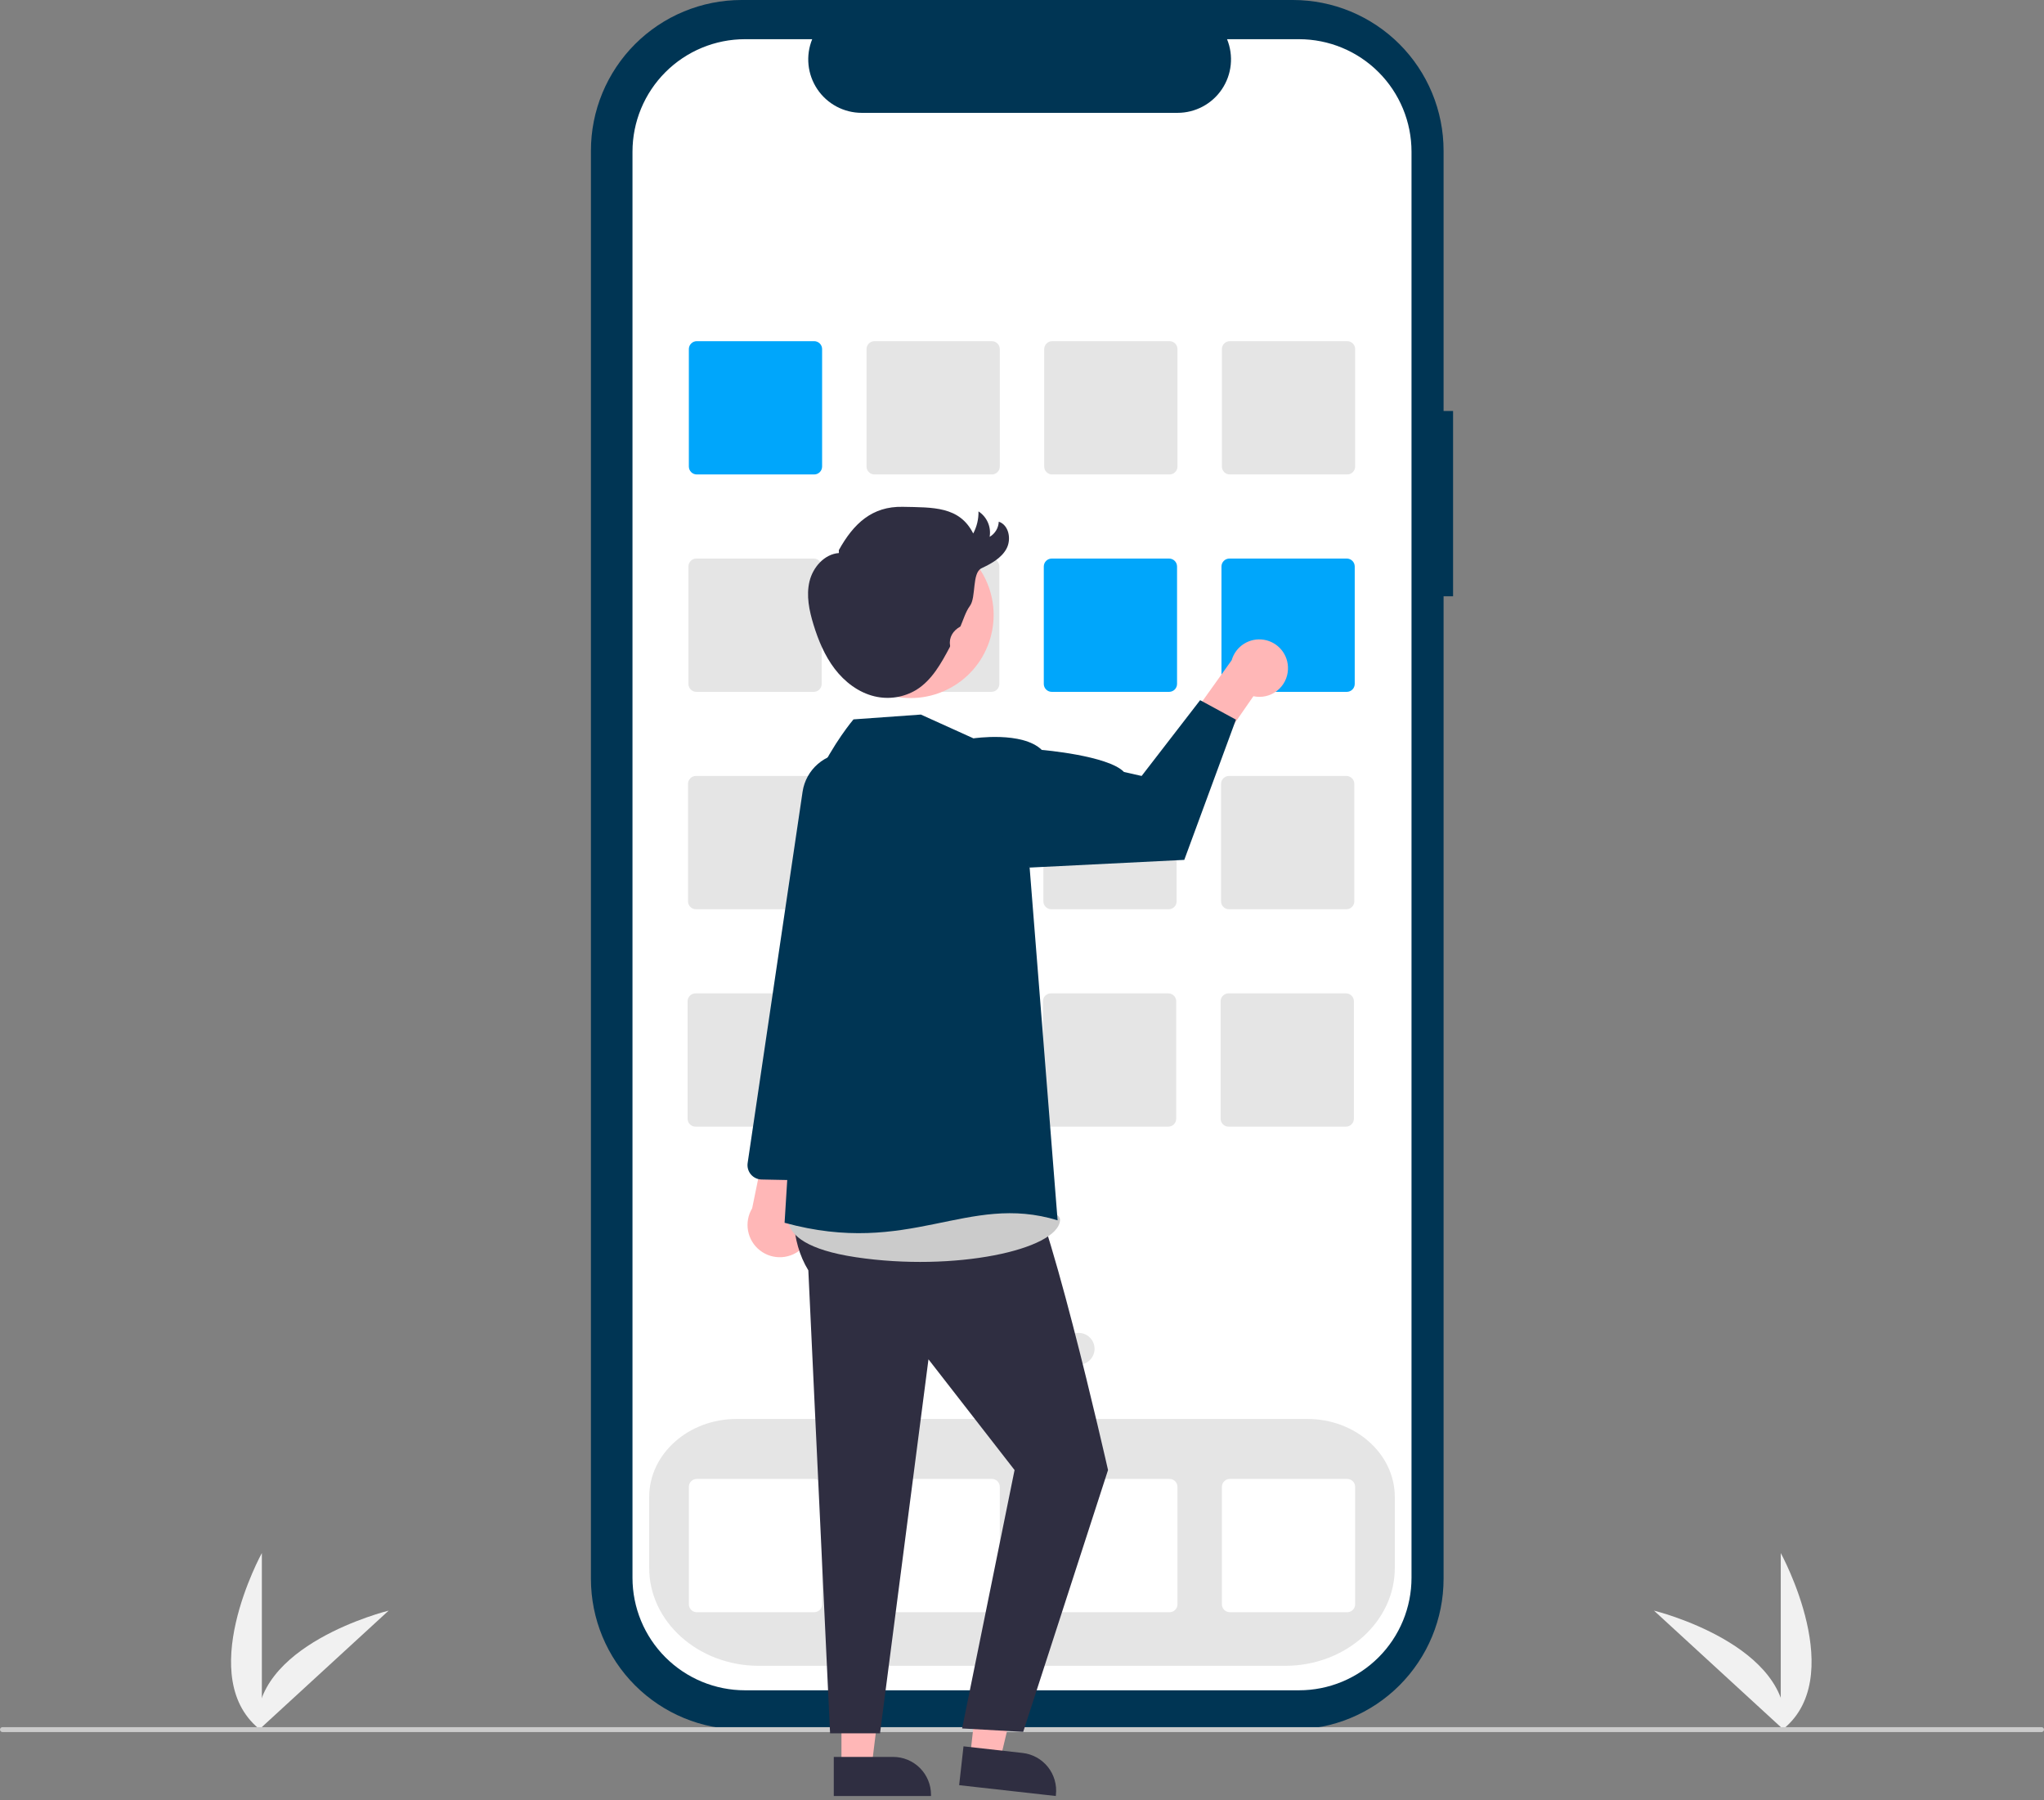 <svg width="360" height="317" viewBox="0 0 360 317" fill="none" xmlns="http://www.w3.org/2000/svg">
<rect x="0" y="0" width="360" height="317" fill="#808080" stroke="none"/>
<g clip-path="url(#clip0)">
<path d="M313.636 304.796V273.458C313.636 273.458 325.849 295.676 313.636 304.796Z" fill="#F1F1F1"/>
<path d="M314.39 304.791L291.305 283.598C291.305 283.598 315.931 289.626 314.39 304.791Z" fill="#F1F1F1"/>
<path d="M46.12 304.796V273.458C46.12 273.458 33.907 295.676 46.12 304.796Z" fill="#F1F1F1"/>
<path d="M45.365 304.791L68.451 283.598C68.451 283.598 43.825 289.626 45.365 304.791Z" fill="#F1F1F1"/>
<path d="M255.923 72.368H254.25V26.53C254.25 23.046 253.564 19.596 252.23 16.377C250.897 13.159 248.943 10.234 246.48 7.77C244.016 5.307 241.091 3.353 237.873 2.019C234.654 0.686 231.204 2.84458e-06 227.72 0H130.607C127.123 -7.39569e-06 123.673 0.686 120.454 2.019C117.235 3.353 114.311 5.307 111.847 7.77C109.384 10.234 107.43 13.158 106.096 16.377C104.763 19.596 104.077 23.046 104.077 26.53V277.999C104.077 285.035 106.872 291.783 111.847 296.759C116.823 301.734 123.57 304.529 130.607 304.529H227.72C234.756 304.529 241.504 301.734 246.479 296.759C251.455 291.783 254.25 285.035 254.25 277.999V104.996H255.923V72.368Z" fill="#003554"/>
<path d="M228.791 6.902H216.114C216.697 8.331 216.92 9.882 216.762 11.418C216.605 12.953 216.072 14.426 215.211 15.707C214.35 16.988 213.187 18.038 211.825 18.764C210.463 19.49 208.943 19.87 207.399 19.87H151.764C150.221 19.87 148.701 19.49 147.339 18.764C145.976 18.038 144.814 16.988 143.953 15.707C143.092 14.426 142.559 12.953 142.401 11.418C142.244 9.882 142.466 8.331 143.049 6.902H131.209C125.955 6.902 120.916 8.989 117.2 12.705C113.485 16.42 111.397 21.46 111.397 26.714V277.815C111.397 280.417 111.91 282.993 112.905 285.397C113.901 287.8 115.36 289.984 117.2 291.824C119.04 293.664 121.224 295.123 123.628 296.119C126.031 297.114 128.608 297.627 131.209 297.627H228.791C231.392 297.627 233.969 297.114 236.372 296.119C238.776 295.123 240.96 293.664 242.8 291.824C244.64 289.984 246.099 287.8 247.095 285.397C248.09 282.993 248.603 280.417 248.603 277.815V277.815V26.714C248.603 24.112 248.09 21.536 247.095 19.132C246.099 16.729 244.64 14.545 242.8 12.705C240.96 10.865 238.776 9.406 236.372 8.41C233.969 7.415 231.392 6.902 228.791 6.902Z" fill="white"/>
<path d="M226.346 293.315H133.654C123.003 293.315 114.338 285.582 114.338 276.075V263.594C114.338 256.017 121.239 249.853 129.721 249.853H230.279C238.761 249.853 245.662 256.017 245.662 263.594V276.075C245.662 285.582 236.997 293.315 226.346 293.315Z" fill="#E5E5E5"/>
<path d="M143.398 83.543H122.721C122.351 83.543 121.996 83.395 121.734 83.133C121.472 82.871 121.325 82.516 121.324 82.146V61.47C121.325 61.099 121.472 60.744 121.734 60.482C121.996 60.221 122.351 60.073 122.721 60.073H143.398C143.768 60.073 144.123 60.221 144.385 60.482C144.647 60.744 144.794 61.099 144.795 61.47V82.146C144.794 82.516 144.647 82.871 144.385 83.133C144.123 83.395 143.768 83.543 143.398 83.543V83.543Z" fill="#00A6FB"/>
<path d="M174.691 83.543H154.015C153.645 83.543 153.29 83.395 153.028 83.133C152.766 82.871 152.618 82.516 152.618 82.146V61.47C152.618 61.099 152.766 60.744 153.028 60.482C153.29 60.221 153.645 60.073 154.015 60.073H174.691C175.062 60.073 175.417 60.221 175.679 60.482C175.941 60.744 176.088 61.099 176.088 61.47V82.146C176.088 82.516 175.941 82.871 175.679 83.133C175.417 83.395 175.062 83.543 174.691 83.543V83.543Z" fill="#E5E5E5"/>
<path d="M205.985 83.543H185.309C184.938 83.543 184.583 83.395 184.321 83.133C184.059 82.871 183.912 82.516 183.912 82.146V61.47C183.912 61.099 184.059 60.744 184.321 60.482C184.583 60.221 184.938 60.073 185.309 60.073H205.985C206.355 60.073 206.71 60.221 206.972 60.482C207.234 60.744 207.382 61.099 207.382 61.47V82.146C207.382 82.516 207.234 82.871 206.972 83.133C206.71 83.395 206.355 83.543 205.985 83.543V83.543Z" fill="#E5E5E5"/>
<path d="M237.279 83.543H216.602C216.232 83.543 215.877 83.395 215.615 83.133C215.353 82.871 215.206 82.516 215.205 82.146V61.47C215.206 61.099 215.353 60.744 215.615 60.482C215.877 60.221 216.232 60.073 216.602 60.073H237.279C237.649 60.073 238.004 60.221 238.266 60.482C238.528 60.744 238.675 61.099 238.676 61.47V82.146C238.675 82.516 238.528 82.871 238.266 83.133C238.004 83.395 237.649 83.543 237.279 83.543V83.543Z" fill="#E5E5E5"/>
<path d="M143.324 121.822H122.647C122.277 121.821 121.922 121.674 121.66 121.412C121.398 121.15 121.251 120.795 121.25 120.425V99.749C121.251 99.378 121.398 99.023 121.66 98.761C121.922 98.499 122.277 98.352 122.647 98.352H143.324C143.694 98.352 144.049 98.499 144.311 98.761C144.573 99.023 144.72 99.378 144.721 99.749V120.425C144.72 120.795 144.573 121.15 144.311 121.412C144.049 121.674 143.694 121.821 143.324 121.822Z" fill="#E5E5E5"/>
<path d="M174.617 121.822H153.941C153.571 121.821 153.216 121.674 152.954 121.412C152.692 121.15 152.545 120.795 152.544 120.425V99.749C152.545 99.378 152.692 99.023 152.954 98.761C153.216 98.499 153.571 98.352 153.941 98.352H174.617C174.988 98.352 175.343 98.499 175.605 98.761C175.867 99.023 176.014 99.378 176.014 99.749V120.425C176.014 120.795 175.867 121.15 175.605 121.412C175.343 121.674 174.988 121.821 174.617 121.822V121.822Z" fill="#E5E5E5"/>
<path d="M205.911 121.822H185.235C184.864 121.821 184.509 121.674 184.247 121.412C183.985 121.15 183.838 120.795 183.838 120.425V99.749C183.838 99.378 183.985 99.023 184.247 98.761C184.509 98.499 184.864 98.352 185.235 98.352H205.911C206.281 98.352 206.636 98.499 206.898 98.761C207.16 99.023 207.308 99.378 207.308 99.749V120.425C207.308 120.795 207.16 121.15 206.898 121.412C206.636 121.674 206.281 121.821 205.911 121.822V121.822Z" fill="#00A6FB"/>
<path d="M237.205 121.822H216.528C216.158 121.821 215.803 121.674 215.541 121.412C215.279 121.15 215.132 120.795 215.131 120.425V99.749C215.132 99.378 215.279 99.023 215.541 98.761C215.803 98.499 216.158 98.352 216.528 98.352H237.205C237.575 98.352 237.93 98.499 238.192 98.761C238.454 99.023 238.601 99.378 238.602 99.749V120.425C238.601 120.795 238.454 121.15 238.192 121.412C237.93 121.674 237.575 121.821 237.205 121.822V121.822Z" fill="#00A6FB"/>
<path d="M143.25 160.101H122.573C122.203 160.1 121.848 159.953 121.586 159.691C121.324 159.429 121.177 159.074 121.176 158.704V138.027C121.177 137.657 121.324 137.302 121.586 137.04C121.848 136.778 122.203 136.631 122.573 136.63H143.25C143.62 136.631 143.975 136.778 144.237 137.04C144.499 137.302 144.646 137.657 144.647 138.027V158.704C144.646 159.074 144.499 159.429 144.237 159.691C143.975 159.953 143.62 160.1 143.25 160.101V160.101Z" fill="#E5E5E5"/>
<path d="M174.543 160.101H153.867C153.497 160.1 153.142 159.953 152.88 159.691C152.618 159.429 152.471 159.074 152.47 158.704V138.027C152.471 137.657 152.618 137.302 152.88 137.04C153.142 136.778 153.497 136.631 153.867 136.63H174.543C174.914 136.631 175.269 136.778 175.531 137.04C175.793 137.302 175.94 137.657 175.94 138.027V158.704C175.94 159.074 175.793 159.429 175.531 159.691C175.269 159.953 174.914 160.1 174.543 160.101V160.101Z" fill="#E5E5E5"/>
<path d="M205.837 160.101H185.161C184.79 160.1 184.435 159.953 184.173 159.691C183.912 159.429 183.764 159.074 183.764 158.704V138.027C183.764 137.657 183.912 137.302 184.173 137.04C184.435 136.778 184.79 136.631 185.161 136.63H205.837C206.207 136.631 206.562 136.778 206.824 137.04C207.086 137.302 207.234 137.657 207.234 138.027V158.704C207.234 159.074 207.086 159.429 206.824 159.691C206.562 159.953 206.207 160.1 205.837 160.101V160.101Z" fill="#E5E5E5"/>
<path d="M237.131 160.101H216.455C216.084 160.1 215.729 159.953 215.467 159.691C215.205 159.429 215.058 159.074 215.057 158.704V138.027C215.058 137.657 215.205 137.302 215.467 137.04C215.729 136.778 216.084 136.631 216.455 136.63H237.131C237.501 136.631 237.856 136.778 238.118 137.04C238.38 137.302 238.527 137.657 238.528 138.027V158.704C238.527 159.074 238.38 159.429 238.118 159.691C237.856 159.953 237.501 160.1 237.131 160.101V160.101Z" fill="#E5E5E5"/>
<path d="M143.176 198.38H122.5C122.129 198.379 121.774 198.232 121.512 197.97C121.25 197.708 121.103 197.353 121.103 196.982V176.306C121.103 175.936 121.25 175.581 121.512 175.319C121.774 175.057 122.129 174.91 122.5 174.909H143.176C143.546 174.91 143.901 175.057 144.163 175.319C144.425 175.581 144.572 175.936 144.573 176.306V196.982C144.572 197.353 144.425 197.708 144.163 197.97C143.901 198.232 143.546 198.379 143.176 198.38V198.38Z" fill="#E5E5E5"/>
<path d="M174.469 198.38H153.793C153.423 198.379 153.068 198.232 152.806 197.97C152.544 197.708 152.397 197.353 152.396 196.982V176.306C152.397 175.936 152.544 175.581 152.806 175.319C153.068 175.057 153.423 174.91 153.793 174.909H174.469C174.84 174.91 175.195 175.057 175.457 175.319C175.719 175.581 175.866 175.936 175.866 176.306V196.982C175.866 197.353 175.719 197.708 175.457 197.97C175.195 198.232 174.84 198.379 174.469 198.38Z" fill="#E5E5E5"/>
<path d="M205.763 198.38H185.087C184.717 198.379 184.361 198.232 184.1 197.97C183.838 197.708 183.69 197.353 183.69 196.982V176.306C183.69 175.936 183.838 175.581 184.1 175.319C184.361 175.057 184.717 174.91 185.087 174.909H205.763C206.133 174.91 206.489 175.057 206.75 175.319C207.012 175.581 207.16 175.936 207.16 176.306V196.982C207.16 197.353 207.012 197.708 206.751 197.97C206.489 198.232 206.133 198.379 205.763 198.38Z" fill="#E5E5E5"/>
<path d="M237.057 198.38H216.381C216.01 198.379 215.655 198.232 215.393 197.97C215.131 197.708 214.984 197.353 214.984 196.982V176.306C214.984 175.936 215.131 175.581 215.393 175.319C215.655 175.057 216.01 174.91 216.381 174.909H237.057C237.427 174.91 237.782 175.057 238.044 175.319C238.306 175.581 238.453 175.936 238.454 176.306V196.982C238.453 197.353 238.306 197.708 238.044 197.97C237.782 198.232 237.427 198.379 237.057 198.38V198.38Z" fill="#E5E5E5"/>
<path d="M143.398 283.878H122.721C122.351 283.878 121.996 283.73 121.734 283.469C121.472 283.207 121.325 282.852 121.324 282.481V261.805C121.325 261.435 121.472 261.08 121.734 260.818C121.996 260.556 122.351 260.408 122.721 260.408H143.398C143.768 260.408 144.123 260.556 144.385 260.818C144.647 261.08 144.794 261.435 144.795 261.805V282.481C144.794 282.852 144.647 283.207 144.385 283.469C144.123 283.73 143.768 283.878 143.398 283.878Z" fill="white"/>
<path d="M174.691 283.878H154.015C153.645 283.878 153.29 283.73 153.028 283.469C152.766 283.207 152.618 282.852 152.618 282.481V261.805C152.618 261.435 152.766 261.08 153.028 260.818C153.29 260.556 153.645 260.408 154.015 260.408H174.691C175.062 260.408 175.417 260.556 175.679 260.818C175.941 261.08 176.088 261.435 176.088 261.805V282.481C176.088 282.852 175.941 283.207 175.679 283.469C175.417 283.73 175.062 283.878 174.691 283.878V283.878Z" fill="white"/>
<path d="M205.985 283.878H185.309C184.938 283.878 184.583 283.73 184.321 283.469C184.059 283.207 183.912 282.852 183.912 282.481V261.805C183.912 261.435 184.059 261.08 184.321 260.818C184.583 260.556 184.938 260.408 185.309 260.408H205.985C206.355 260.408 206.71 260.556 206.972 260.818C207.234 261.08 207.382 261.435 207.382 261.805V282.481C207.382 282.852 207.234 283.207 206.972 283.469C206.71 283.73 206.355 283.878 205.985 283.878V283.878Z" fill="white"/>
<path d="M237.279 283.878H216.602C216.232 283.878 215.877 283.73 215.615 283.469C215.353 283.207 215.206 282.852 215.205 282.481V261.805C215.206 261.435 215.353 261.08 215.615 260.818C215.877 260.556 216.232 260.408 216.602 260.408H237.279C237.649 260.408 238.004 260.556 238.266 260.818C238.528 261.08 238.675 261.435 238.676 261.805V282.481C238.675 282.852 238.528 283.207 238.266 283.469C238.004 283.73 237.649 283.878 237.279 283.878Z" fill="white"/>
<path d="M169.867 240.291C171.41 240.291 172.661 239.04 172.661 237.497C172.661 235.953 171.41 234.703 169.867 234.703C168.324 234.703 167.073 235.953 167.073 237.497C167.073 239.04 168.324 240.291 169.867 240.291Z" fill="#E5E5E5"/>
<path d="M179.926 240.291C181.469 240.291 182.72 239.04 182.72 237.497C182.72 235.953 181.469 234.703 179.926 234.703C178.383 234.703 177.132 235.953 177.132 237.497C177.132 239.04 178.383 240.291 179.926 240.291Z" fill="#E5E5E5"/>
<path d="M189.985 240.291C191.528 240.291 192.779 239.04 192.779 237.497C192.779 235.953 191.528 234.703 189.985 234.703C188.442 234.703 187.191 235.953 187.191 237.497C187.191 239.04 188.442 240.291 189.985 240.291Z" fill="#E5E5E5"/>
<path d="M359.567 304.982H0.433C0.318 304.982 0.208 304.936 0.127 304.855C0.046 304.774 0 304.664 0 304.549C0 304.434 0.046 304.324 0.127 304.242C0.208 304.161 0.318 304.115 0.433 304.115H359.567C359.682 304.115 359.792 304.161 359.873 304.242C359.954 304.324 360 304.434 360 304.549C360 304.664 359.954 304.774 359.873 304.855C359.792 304.936 359.682 304.982 359.567 304.982Z" fill="#CBCBCB"/>
<path d="M141.385 219.683C141.97 219.099 142.419 218.394 142.701 217.617C142.984 216.84 143.093 216.011 143.02 215.188C142.947 214.365 142.695 213.567 142.281 212.852C141.867 212.137 141.301 211.521 140.623 211.048L146.079 191.714L136.131 194.878L132.475 212.753C131.756 213.944 131.499 215.358 131.753 216.726C132.007 218.094 132.753 219.322 133.852 220.176C134.95 221.03 136.324 221.452 137.712 221.361C139.101 221.27 140.407 220.673 141.385 219.683V219.683Z" fill="#FFB7B7"/>
<path d="M144.214 207.832C144.036 207.866 143.855 207.882 143.674 207.878L134.131 207.687C133.772 207.68 133.418 207.596 133.094 207.442C132.77 207.287 132.482 207.065 132.25 206.791C132.018 206.517 131.847 206.196 131.749 205.851C131.65 205.505 131.627 205.143 131.679 204.787L141.36 139.376C141.649 137.484 142.606 135.758 144.056 134.509C145.507 133.261 147.356 132.572 149.27 132.568C150.478 132.571 151.67 132.848 152.756 133.379C153.841 133.91 154.792 134.681 155.536 135.634C156.28 136.586 156.798 137.695 157.05 138.877C157.303 140.059 157.284 141.282 156.994 142.456L150.132 170.249L146.24 205.626C146.184 206.162 145.956 206.666 145.591 207.064C145.226 207.461 144.744 207.73 144.214 207.832V207.832Z" fill="#003554"/>
<path d="M148.204 311.092H153.515L156.042 290.607L148.203 290.607L148.204 311.092Z" fill="#FFB7B7"/>
<path d="M146.85 309.359L157.309 309.358H157.31C159.077 309.358 160.773 310.061 162.023 311.311C163.273 312.561 163.975 314.256 163.975 316.024V316.24L146.85 316.241L146.85 309.359Z" fill="#2F2E41"/>
<path d="M170.851 309.367L176.129 309.959L180.924 289.883L173.134 289.009L170.851 309.367Z" fill="#FFB7B7"/>
<path d="M169.698 307.493L180.093 308.659L180.093 308.659C181.85 308.856 183.456 309.743 184.559 311.124C185.662 312.506 186.171 314.269 185.974 316.026L185.95 316.241L168.931 314.333L169.698 307.493Z" fill="#2F2E41"/>
<path d="M143.22 197.092C143.22 197.092 135.938 213.212 142.368 223.682L146.199 305.199H154.995L163.528 239.35L178.69 258.845L169.452 304.344L180.21 304.948L195.152 258.845C195.152 258.845 183.673 208.008 179.882 206.784L177.39 195.162L143.22 197.092Z" fill="#2F2E41"/>
<path d="M139.979 211.244C139.979 211.244 133.419 218.773 150.748 221.372C168.076 223.971 186.271 220.072 186.704 214.874C187.138 209.675 139.979 211.244 139.979 211.244Z" fill="#CBCBCB"/>
<path d="M226.845 117.857C226.819 118.592 226.631 119.312 226.296 119.966C225.96 120.621 225.486 121.194 224.905 121.645C224.324 122.096 223.652 122.415 222.935 122.578C222.218 122.741 221.474 122.745 220.755 122.59L214.205 132.036L207.494 129.455L216.931 116.246C217.272 115.055 218.038 114.032 219.084 113.369C220.129 112.706 221.382 112.449 222.604 112.648C223.826 112.846 224.933 113.486 225.715 114.446C226.496 115.406 226.899 116.62 226.845 117.857V117.857Z" fill="#FFB7B7"/>
<path d="M171.45 130.01L162.189 125.821L150.323 126.669C150.323 126.669 136.019 143.394 141.65 159.422L138.185 215.307C160.278 221.372 170.322 209.997 186.271 214.874L181.345 152.764L171.45 130.01Z" fill="#003554"/>
<path d="M165.26 134.079L171.45 130.01C171.45 130.01 180.048 128.71 183.484 132.045C183.484 132.045 195.149 133.021 197.967 135.933L201.069 136.632L211.373 123.288L217.679 126.715L208.582 151.408L181.345 152.764L165.26 134.079Z" fill="#003554"/>
<path d="M167.396 121.121C174.48 117.248 177.084 108.366 173.211 101.282C169.339 94.197 160.456 91.594 153.372 95.466C146.288 99.339 143.684 108.221 147.557 115.306C151.43 122.39 160.312 124.993 167.396 121.121Z" fill="#FFB7B7"/>
<path d="M147.74 96.864C150.349 92.171 153.61 89.132 158.979 89.242C164.348 89.352 168.992 89.139 171.407 93.935C172.046 92.74 172.365 91.4 172.336 90.045C173.065 90.519 173.64 91.195 173.989 91.992C174.339 92.788 174.447 93.669 174.302 94.527C174.772 94.252 175.165 93.863 175.446 93.396C175.726 92.93 175.885 92.4 175.908 91.856C177.7 92.452 178.166 94.977 177.259 96.634C176.353 98.29 174.575 99.248 172.869 100.058C171.163 100.868 171.95 105.15 170.836 106.675C170.059 107.739 169.703 109.044 169.179 110.253C169.157 110.301 169.12 110.34 169.073 110.364C167.872 111.033 167.114 112.23 167.326 113.589C167.351 113.691 167.345 113.798 167.309 113.896C165.788 116.761 164.147 119.759 161.39 121.468C159.179 122.804 156.529 123.213 154.018 122.608C151.2 121.934 148.765 120.066 147.008 117.762C145.252 115.459 144.122 112.736 143.273 109.966C142.52 107.51 141.973 104.883 142.57 102.383C143.167 99.884 145.189 97.569 147.752 97.376" fill="#2F2E41"/>
</g>
<defs>
<clipPath id="clip0">
<rect width="360" height="316.241" fill="white"/>
</clipPath>
</defs>
</svg>
